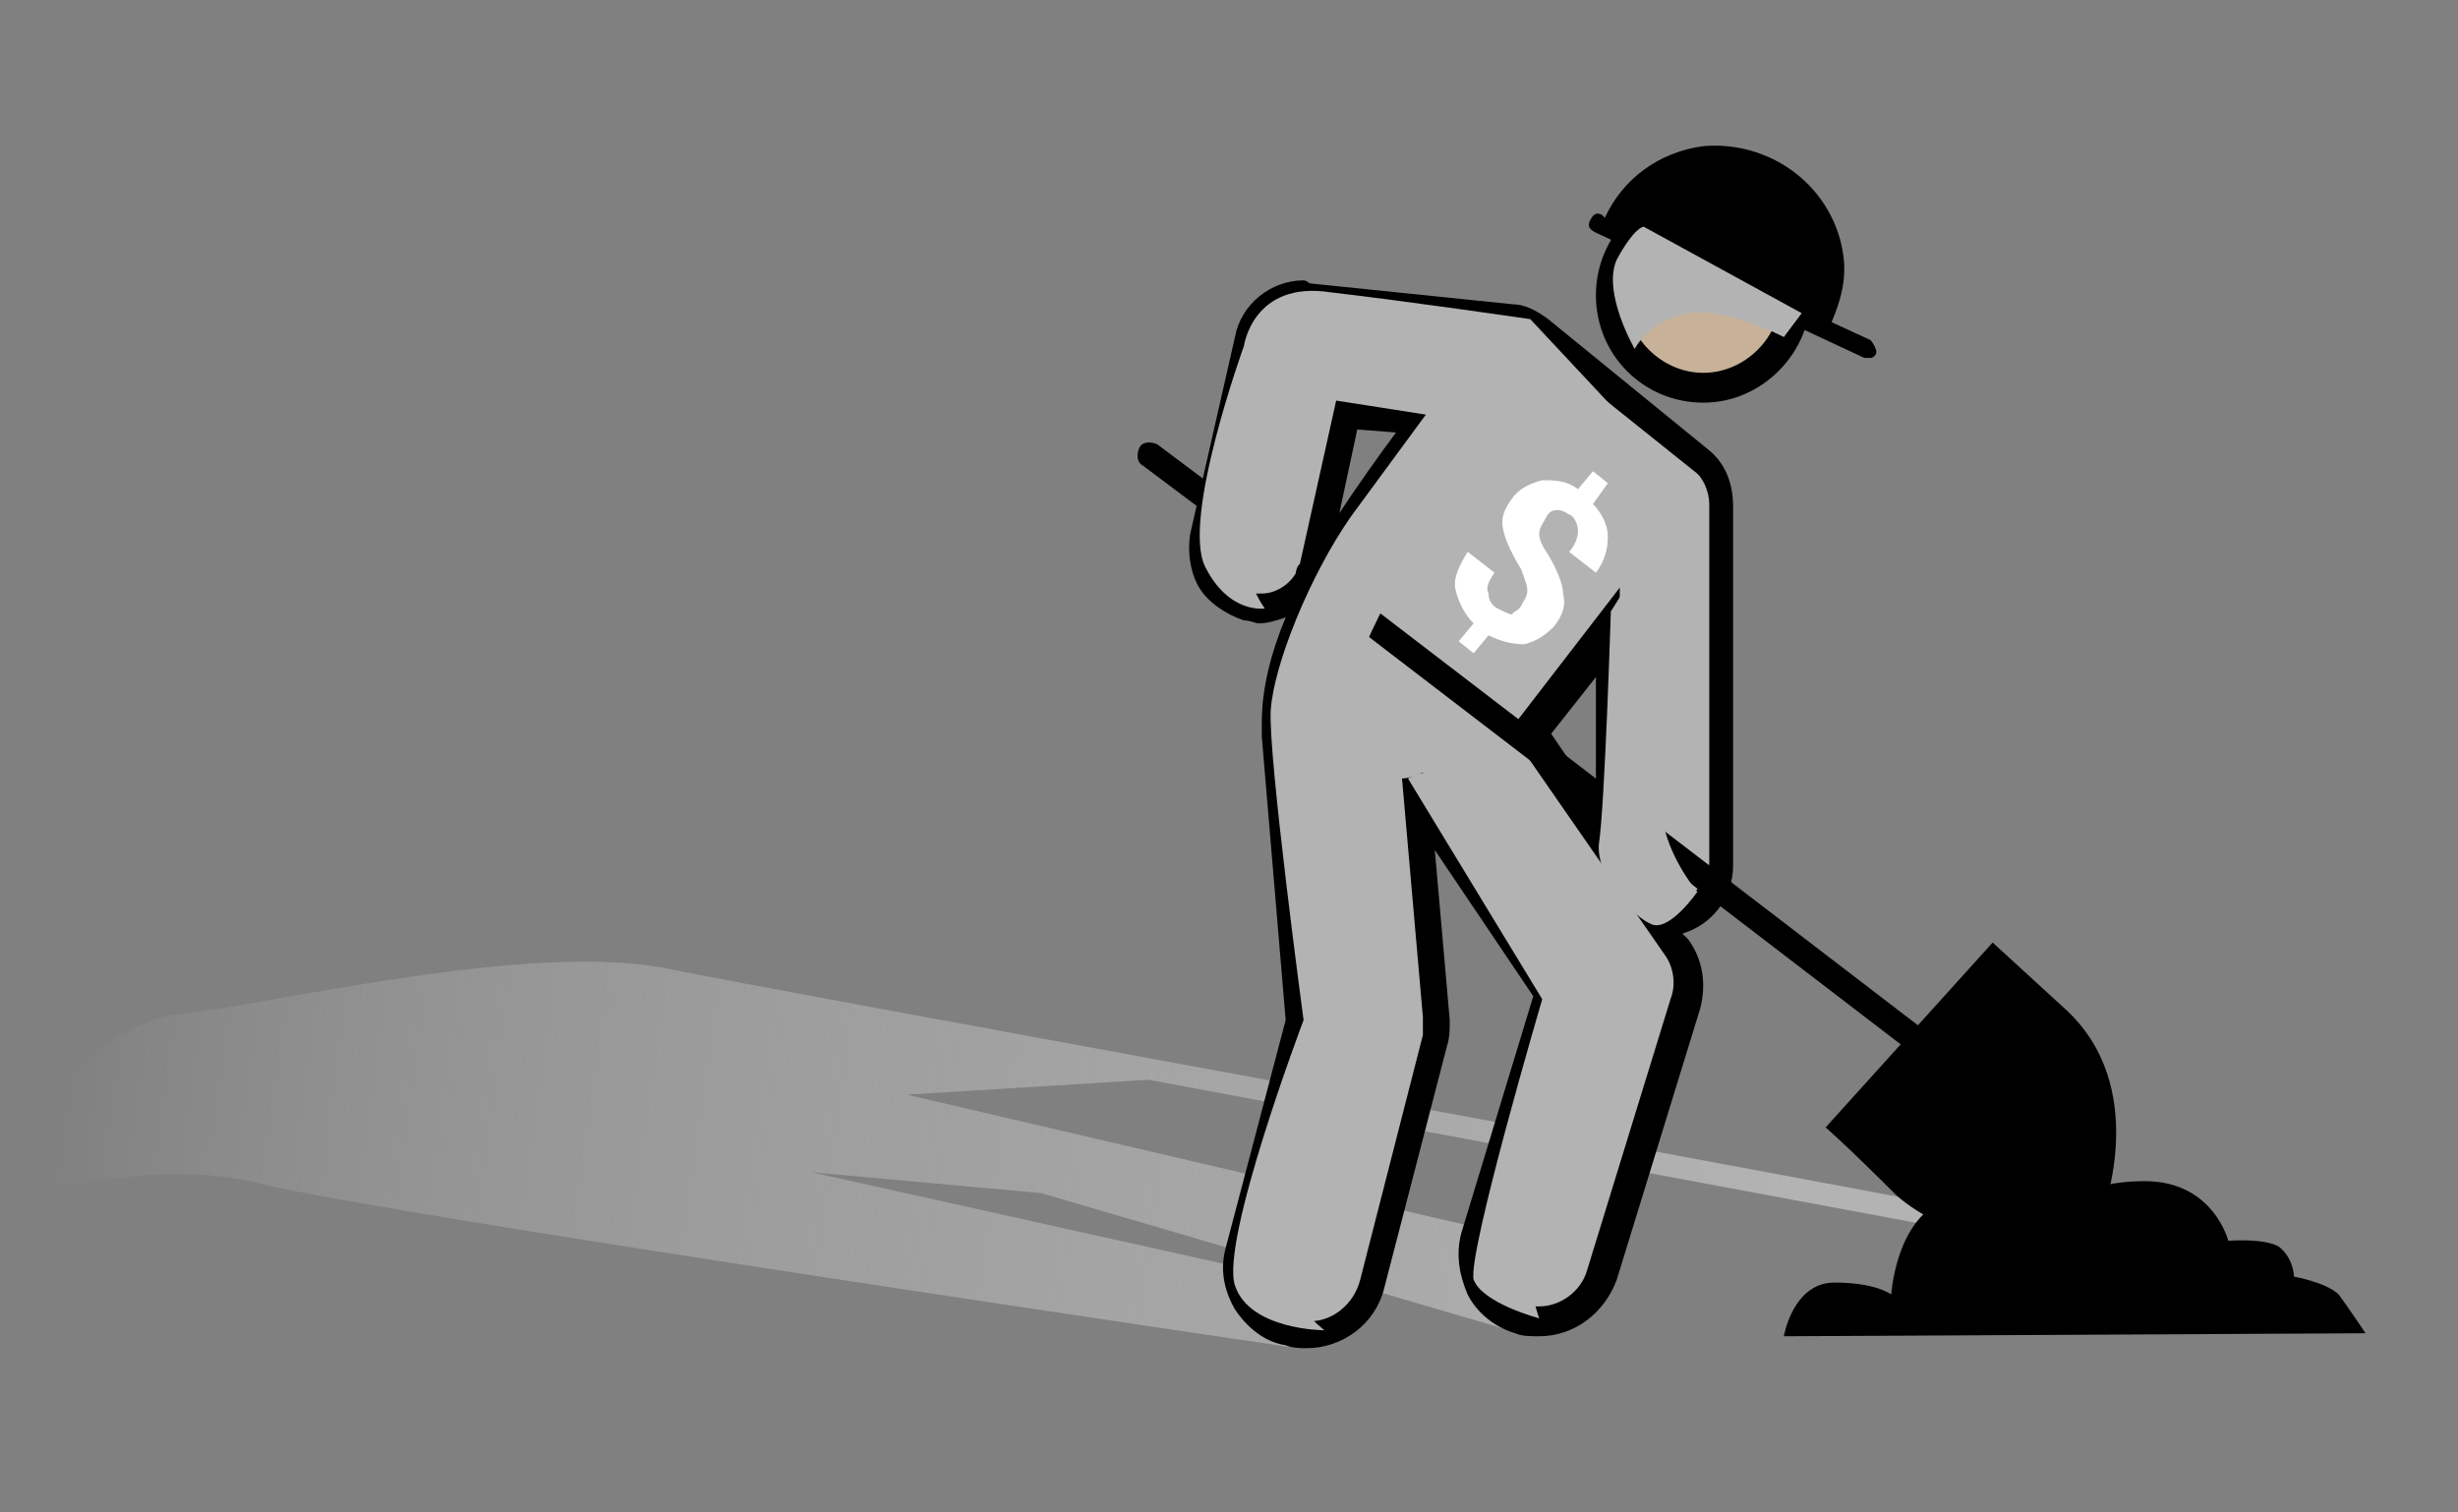<?xml version="1.0" encoding="utf-8"?>
<!-- Generator: Adobe Illustrator 18.0.0, SVG Export Plug-In . SVG Version: 6.00 Build 0)  -->
<!DOCTYPE svg PUBLIC "-//W3C//DTD SVG 1.1//EN" "http://www.w3.org/Graphics/SVG/1.1/DTD/svg11.dtd">
<svg version="1.1" id="Layer_1" xmlns="http://www.w3.org/2000/svg" xmlns:xlink="http://www.w3.org/1999/xlink" x="0px" y="0px"
	 width="82.4px" height="50.7px" viewBox="161.9 362 82.4 50.7" enable-background="new 161.9 362 82.4 50.7" xml:space="preserve">
<rect x="161.9" y="362" width="82.4" height="50.7" fill="#808080" stroke="none"/>
<g>
	<g>
		
			<linearGradient id="SVGID_1_" gradientUnits="userSpaceOnUse" x1="977.831" y1="-992.08" x2="722.689" y2="-956.098" gradientTransform="matrix(0.227 0 0 -0.227 5.654685e-02 179.783)">
			<stop  offset="0" style="stop-color:#B3B3B3"/>
			<stop  offset="0.281" style="stop-color:#B6B6B6;stop-opacity:0.719"/>
			<stop  offset="0.493" style="stop-color:#C0C0C0;stop-opacity:0.507"/>
			<stop  offset="0.683" style="stop-color:#D0D0D0;stop-opacity:0.317"/>
			<stop  offset="0.859" style="stop-color:#E7E7E7;stop-opacity:0.141"/>
			<stop  offset="1" style="stop-color:#FFFFFF;stop-opacity:0"/>
		</linearGradient>
		<path fill="url(#SVGID_1_)" d="M205.4,407.2c0,0-30.7-4.5-34.7-5.5s-7.1,0.6-8.5,0s2.7-5.4,5.7-5.7s11.9-2.5,16.5-1.5
			c3.4,0.7,32.7,6,44.7,8.3c4.1,0.8-0.8,0.6-0.8,0.6l-27.9-5.2l-8.1,0.5l22.3,5.2l-2.1,2.7l-15.7-4.6l-7.7-0.7l18,4L205.4,407.2z"/>
		<g>
			<circle fill="#C7B299" cx="219" cy="371.9" r="3.1"/>
			<path d="M219,375.5c-2,0-3.6-1.6-3.6-3.6s1.6-3.6,3.6-3.6s3.6,1.6,3.6,3.6C222.6,373.8,221,375.5,219,375.5z M219,369.3
				c-1.4,0-2.6,1.2-2.6,2.6s1.2,2.6,2.6,2.6s2.6-1.2,2.6-2.6C221.5,370.4,220.4,369.3,219,369.3z"/>
		</g>
		<g>
			<path fill="#B3B3B3" d="M205.6,406.8c-0.2,0-0.4-0.1-0.6-0.1c-0.6-0.2-1-0.5-1.4-1c-0.3-0.5-0.4-1.1-0.2-1.7l2-7.7l-0.8-9.6
				c0-0.1,0-0.3,0-0.4c0-3.3,2.9-7.5,5-10.1l-2.7-0.3l-1.1,5c-0.2,0.9-1,1.5-1.8,1.5c-0.1,0-0.3,0-0.4,0c-0.5-0.1-0.9-0.4-1.2-0.8
				s-0.4-0.9-0.2-1.4l1.5-6.6c0.2-0.9,1-1.5,1.8-1.5c0.1,0,0.1,0,0.2,0l6.8,0.7c0.4,0,0.7,0.2,1,0.4l5.4,4.4
				c0.4,0.3,0.6,0.9,0.6,1.5v12c0,1-0.8,1.9-1.8,1.9c-0.1,0-0.2,0-0.3,0l0.7,0.9c0.4,0.6,0.5,1.2,0.3,1.9l-2.8,9.1
				c-0.3,0.9-1.1,1.6-2.1,1.6c-0.2,0-0.4,0-0.7-0.1c-0.6-0.2-1-0.6-1.3-1.1s-0.3-1.1-0.2-1.7l2.5-8.1l-4.6-6.7l0.7,7.6
				c0,0.2,0,0.5-0.1,0.7l-2.1,8.1C207.5,406.1,206.6,406.8,205.6,406.8L205.6,406.8z M215.7,390.5v-7.2l-2.7,3.3L215.7,390.5z"/>
			<path d="M205.6,372.4h0.1l6.8,0.7c0.3,0,0.5,0.1,0.7,0.3l5.5,4.4c0.3,0.2,0.5,0.7,0.5,1.1v12c0,0.7-0.7,1.4-1.5,1.4
				c-0.7,0-1.5-0.6-1.5-1.4v-9.2l-3.7,4.8l5.2,7.5c0.3,0.4,0.4,1,0.2,1.5l-2.8,9.1c-0.2,0.7-0.9,1.2-1.6,1.2c-0.2,0-0.3,0-0.5-0.1
				c-0.9-0.3-1.4-1.2-1.1-2.1l2.6-8.4l-4.9-7.3c-0.2,0.1-0.5,0.2-0.7,0.2l0.7,8c0,0.2,0,0.4,0,0.6l-2.1,8.2
				c-0.2,0.8-0.9,1.4-1.7,1.4l0,0c-0.1,0-0.3-0.1-0.4-0.1c-0.9-0.2-1.5-1.2-1.2-2.1l2-7.8l-0.9-9.7c0-0.1,0-0.2,0-0.3
				c0-3.5,3.6-8.3,5.5-10.5l-4.1-0.4l-1.2,5.4c-0.1,0.6-0.7,1.1-1.3,1.1c-0.1,0-0.2,0-0.3,0c-0.7-0.2-1.2-0.9-1-1.6l1.5-6.6
				C204.4,372.8,204.9,372.4,205.6,372.4 M205.6,371.4c-1.1,0-2.1,0.8-2.3,1.9l-1.5,6.6c-0.1,0.6,0,1.3,0.3,1.8s0.9,0.9,1.5,1.1
				c0.2,0,0.4,0.1,0.5,0.1c0.3,0,0.6-0.1,0.9-0.2c-0.5,1.2-0.8,2.4-0.8,3.5c0,0.2,0,0.3,0,0.5l0.8,9.5l-2,7.6
				c-0.2,0.7-0.1,1.4,0.3,2.1c0.4,0.6,1,1.1,1.7,1.2c0.2,0.1,0.5,0.1,0.7,0.1c1.2,0,2.3-0.8,2.6-2l2.1-8.1c0.1-0.3,0.1-0.6,0.1-0.9
				l-0.5-5.7l3.3,4.9l-2.4,7.9c-0.2,0.7-0.1,1.4,0.2,2.1c0.3,0.6,0.9,1.1,1.6,1.3c0.2,0.1,0.5,0.1,0.8,0.1c1.2,0,2.2-0.8,2.6-1.9
				l2.8-9.1c0.2-0.8,0.1-1.6-0.4-2.3l-0.2-0.2c1-0.3,1.7-1.2,1.7-2.3v-12c0-0.7-0.2-1.4-0.8-1.9l-5.4-4.4c-0.4-0.3-0.8-0.5-1.2-0.5
				l-6.8-0.7C205.7,371.4,205.6,371.4,205.6,371.4L205.6,371.4z M206.8,379.2l0.6-2.8l1.3,0.1C208.1,377.3,207.4,378.3,206.8,379.2
				L206.8,379.2z M213.9,386.6l1.5-1.9v4.1L213.9,386.6L213.9,386.6z"/>
		</g>
		<g>
			<path d="M228.8,399.4c-0.1,0-0.2,0-0.2-0.1l-23.1-17.7c-0.2-0.1-0.2-0.4-0.1-0.6c0.1-0.2,0.4-0.2,0.6-0.1l23.1,17.7
				c0.2,0.1,0.2,0.4,0.1,0.6C229,399.3,228.9,399.4,228.8,399.4z"/>
		</g>
		<g>
			<path d="M202.4,379.2c-0.1,0-0.2,0-0.2-0.1l-2-1.5c-0.2-0.1-0.2-0.4-0.1-0.6c0.1-0.2,0.4-0.2,0.6-0.1l2,1.5
				c0.2,0.1,0.2,0.4,0.1,0.6C202.6,379.2,202.5,379.2,202.4,379.2z"/>
		</g>
		<path d="M223.1,399.8l5.6-6.2l2.4,2.2c2.9,2.6,1.3,6.8,1.3,6.8s-3.7,2.2-6.9-0.5C223.7,400.3,223.1,399.8,223.1,399.8z"/>
		<path d="M221.7,406.8c0,0,0.3-1.8,1.7-1.8s1.9,0.4,1.9,0.4s0.2-3.3,2.6-3.3c2.4,0,2.5,0.6,2.5,0.6s1.1-1.1,3.4-1.1s2.8,2,2.8,2
			s1.2-0.1,1.7,0.2c0.5,0.4,0.5,1,0.5,1s1.1,0.2,1.5,0.6c0.3,0.4,0.9,1.3,0.9,1.3L221.7,406.8L221.7,406.8z"/>
		<path fill="#B3B3B3" d="M216.1,375.8c0,0-4.1,1.4-5.5,3s-3.3,5-3.7,7.2s0.5,10.4,0.5,10.4s-2.5,7.3-2.5,8.2c0,0.9,1.4,2,1.4,2
			s-2.5,0-3-1.5s2.3-8.9,2.3-8.9s-1.2-8.9-1.1-10.4c0.1-1.5,1.3-4.5,2.7-6.5c1.4-1.9,2.5-3.4,2.5-3.4l-3.2-0.5c0,0-1.4,0.1-2,1.2
			s-0.9,2.7-0.9,3.9c0.1,1.1,0.7,1.9,0.7,1.9s-1.2,0.2-2-1.4s1.3-7.4,1.3-7.4s0.3-2.2,2.9-1.8c2.6,0.3,6.7,0.9,6.7,0.9L216.1,375.8z
			"/>
		<path fill="#B3B3B3" d="M209.1,388.1c0,0,1.5-0.9,2.9,0.8c1.4,1.7,3.8,5.9,3.8,5.9s-2.1,7.4-2.5,8.6s0.2,2.8,0.2,2.8
			s-1.9-0.5-2.2-1.3c-0.2-0.9,2.3-9.4,2.3-9.4L209.1,388.1z"/>
		<path fill="#B3B3B3" d="M215.9,382.5c0,0,2-3.2,2-3s-0.2,8-0.3,9.5c0,1.5,1.2,2.9,1.2,2.9s-0.9,1.3-1.5,1.1
			c-0.6-0.2-1.9-1.6-1.8-2.7C215.7,389,215.9,382.5,215.9,382.5z"/>
		<path d="M224.6,373.4l-1.3-0.6c0.3-0.7,0.5-1.4,0.4-2.2c-0.3-2.3-2.4-3.9-4.7-3.7c-1.5,0.2-2.7,1.1-3.3,2.4l-0.1-0.1
			c-0.2-0.1-0.3,0-0.4,0.2c-0.1,0.2,0,0.3,0.2,0.4l9,4.2c0,0,0.1,0,0.2,0c0.1,0,0.2-0.1,0.2-0.2
			C224.8,373.7,224.7,373.5,224.6,373.4z"/>
		<path fill="#B3B3B3" d="M221.7,373.3c0,0-1.9-1-3.2-0.8s-1.8,1.2-1.8,1.2s-1.1-1.9-0.6-3c0.6-1.1,0.9-1.1,0.9-1.1l5.3,2.9
			L221.7,373.3z"/>
		<g>
			<path fill="#FFFFFF" d="M212.9,382.3c0.1-0.2,0.2-0.3,0.2-0.5s-0.1-0.4-0.2-0.7c-0.3-0.5-0.5-0.9-0.6-1.3s0-0.7,0.3-1.1
				c0.2-0.3,0.6-0.5,1-0.6c0.4,0,0.8,0,1.2,0.3l0.5-0.6l0.5,0.4l-0.5,0.7c0.3,0.3,0.5,0.7,0.5,1.1s-0.1,0.8-0.4,1.2l0,0l-0.9-0.7
				c0.2-0.2,0.3-0.5,0.3-0.7s-0.1-0.4-0.2-0.5c-0.2-0.1-0.3-0.2-0.5-0.2s-0.3,0.1-0.4,0.3c-0.1,0.2-0.2,0.3-0.2,0.5s0.1,0.4,0.3,0.7
				c0.3,0.5,0.5,1,0.5,1.3c0.1,0.4,0,0.7-0.3,1.1c-0.3,0.3-0.6,0.5-1,0.6c-0.4,0-0.8-0.1-1.2-0.3l-0.5,0.6l-0.5-0.4l0.5-0.6
				c-0.3-0.3-0.5-0.7-0.6-1.1s0.1-0.8,0.4-1.3l0,0l0.9,0.7c-0.2,0.3-0.3,0.5-0.2,0.7c0,0.2,0.1,0.4,0.3,0.5s0.4,0.2,0.5,0.2
				C212.6,382.5,212.8,382.5,212.9,382.3z"/>
		</g>
	</g>
</g>
</svg>
